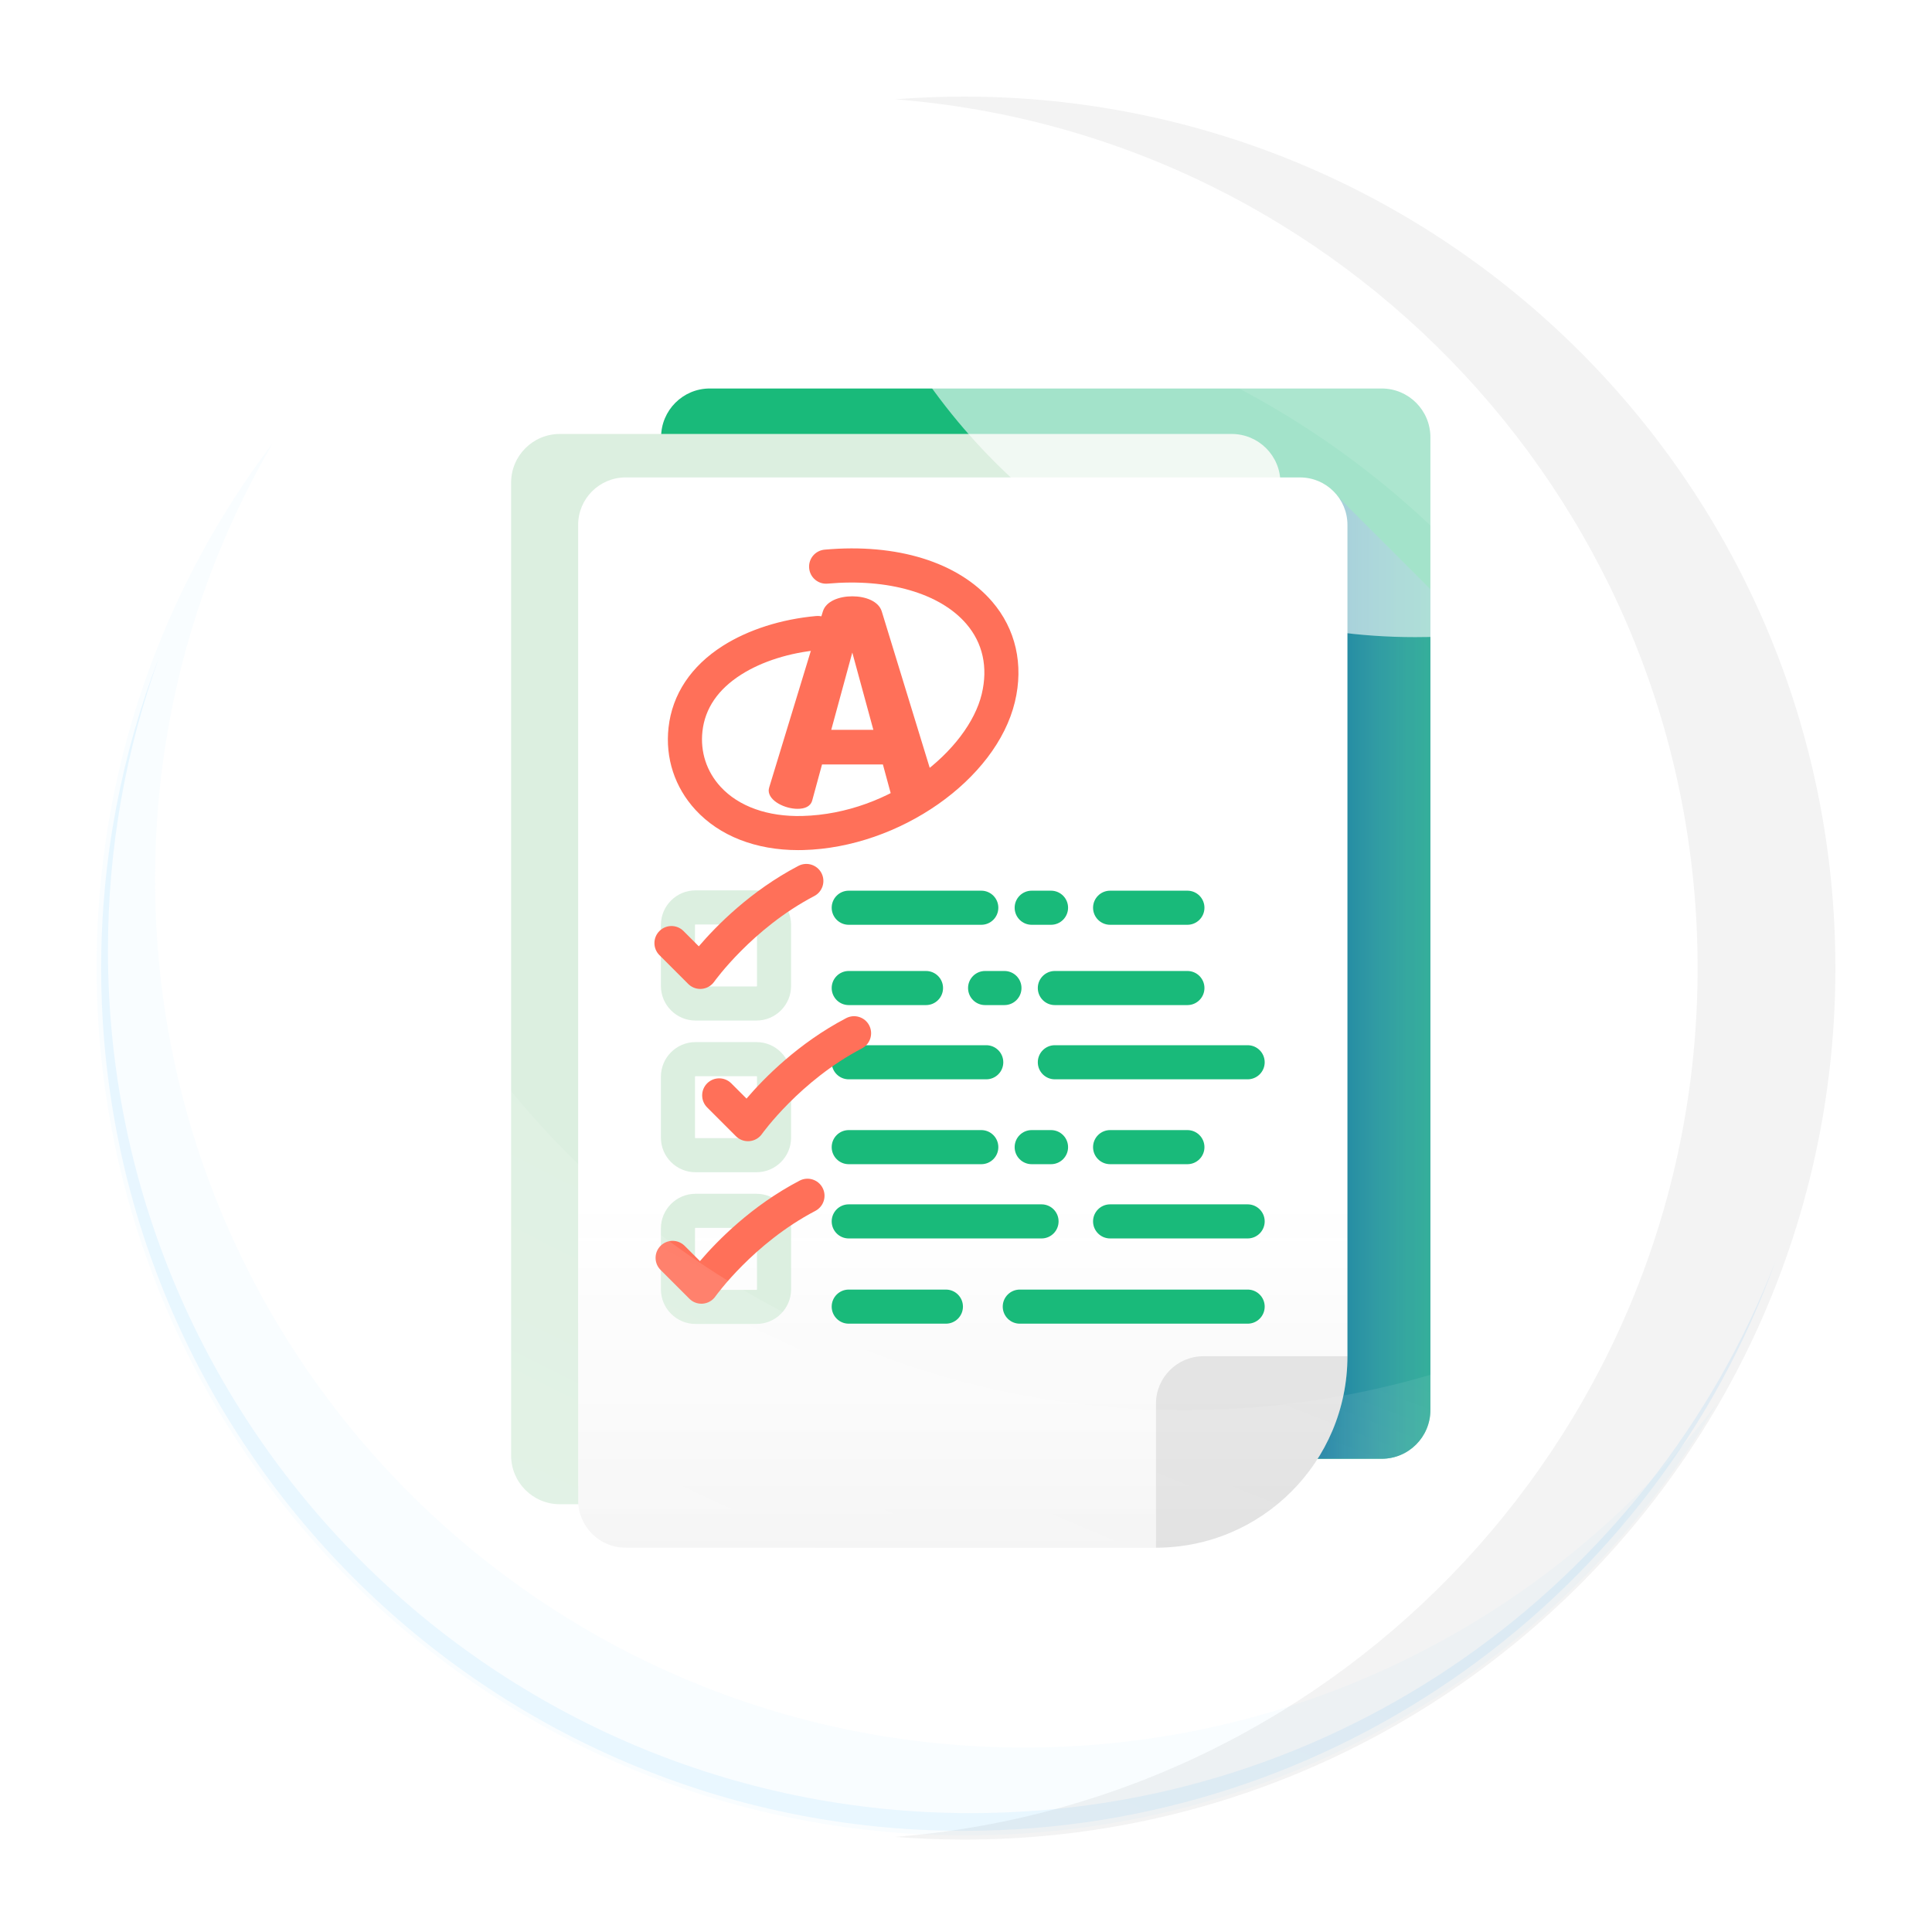 <svg width="60" height="60" viewBox="0 0 60 60" fill="none" xmlns="http://www.w3.org/2000/svg">
    <g filter="url(#filter0_b_775_45976)">
        <path
            d="M29.935 56.858C44.733 56.858 56.728 44.862 56.728 30.065C56.728 15.267 44.733 3.271 29.935 3.271C15.137 3.271 3.142 15.267 3.142 30.065C3.142 44.862 15.137 56.858 29.935 56.858Z"
            fill="white" fill-opacity="0.1" />
    </g>
    <path opacity="0.4"
        d="M30.145 56.309C15.347 56.309 3.352 44.313 3.352 29.516C3.352 26.322 3.913 23.261 4.938 20.42C3.782 23.414 3.142 26.664 3.142 30.065C3.142 44.862 15.137 56.858 29.935 56.858C41.539 56.858 51.418 49.48 55.142 39.16C51.269 49.191 41.541 56.309 30.145 56.309Z"
        fill="#BFE6FF" />
    <g clip-path="url(#clip0_775_45976)">
        <path
            d="M42.91 45.303H22.044C21.209 45.303 20.531 44.626 20.531 43.79V13.578C20.531 12.742 21.209 12.065 22.044 12.065H42.91C43.745 12.065 44.422 12.742 44.422 13.578V43.79C44.422 44.626 43.745 45.303 42.91 45.303Z"
            fill="#00B26B" />
        <path
            d="M41.53 15.406V36.455C41.53 39.673 40.46 42.78 38.519 45.303H42.91C43.745 45.303 44.423 44.626 44.423 43.791V18.299L41.53 15.406Z"
            fill="url(#paint0_linear_775_45976)" />
        <path
            d="M38.251 46.715H17.385C16.55 46.715 15.873 46.037 15.873 45.202V14.989C15.873 14.154 16.55 13.477 17.385 13.477H38.251C39.087 13.477 39.764 14.154 39.764 14.989V45.202C39.764 46.037 39.087 46.715 38.251 46.715Z"
            fill="#D8EDDD" />
        <path
            d="M35.9 48.065H19.428C18.615 48.065 17.955 47.406 17.955 46.592V16.3C17.955 15.487 18.615 14.827 19.428 14.827H40.373C41.187 14.827 41.846 15.487 41.846 16.3V42.119C41.846 45.403 39.184 48.065 35.9 48.065Z"
            fill="white" />
        <path opacity="0.5"
            d="M17.955 37.269V46.592C17.955 47.406 18.615 48.065 19.428 48.065H35.9C39.184 48.065 41.846 45.403 41.846 42.12V37.269L17.955 37.269Z"
            fill="url(#paint1_linear_775_45976)" fill-opacity="0.1" />
        <path opacity="0.5"
            d="M35.9 48.065V43.593C35.9 42.779 36.56 42.119 37.374 42.119H41.846C41.846 45.403 39.184 48.065 35.9 48.065Z"
            fill="black" fill-opacity="0.2" />
        <path
            d="M26.358 37.402H32.346C32.638 37.402 32.875 37.639 32.875 37.931C32.875 38.224 32.638 38.461 32.346 38.461H26.358C26.066 38.461 25.829 38.224 25.829 37.931C25.829 37.639 26.066 37.402 26.358 37.402Z"
            fill="#00B26B" />
        <path
            d="M26.358 35.096H30.475C30.767 35.096 31.004 35.333 31.004 35.626C31.004 35.918 30.767 36.155 30.475 36.155H26.358C26.066 36.155 25.829 35.918 25.829 35.626C25.829 35.333 26.066 35.096 26.358 35.096Z"
            fill="#00B26B" />
        <path
            d="M38.746 38.461H34.476C34.183 38.461 33.946 38.224 33.946 37.931C33.946 37.639 34.183 37.402 34.476 37.402H38.746C39.039 37.402 39.276 37.639 39.276 37.931C39.276 38.224 39.039 38.461 38.746 38.461Z"
            fill="#00B26B" />
        <path
            d="M36.876 35.096C37.168 35.096 37.405 35.333 37.405 35.626C37.405 35.918 37.168 36.155 36.876 36.155H34.476C34.183 36.155 33.946 35.918 33.946 35.626C33.946 35.333 34.183 35.096 34.476 35.096H36.876Z"
            fill="#00B26B" />
        <path
            d="M32.04 36.155C31.748 36.155 31.511 35.918 31.511 35.626C31.511 35.333 31.748 35.096 32.04 35.096H32.64C32.932 35.096 33.17 35.333 33.17 35.626C33.17 35.918 32.932 36.155 32.64 36.155H32.04Z"
            fill="#00B26B" />
        <path
            d="M38.746 33.519H32.759C32.467 33.519 32.23 33.282 32.23 32.99C32.23 32.697 32.467 32.46 32.759 32.46H38.746C39.039 32.46 39.276 32.697 39.276 32.99C39.276 33.282 39.039 33.519 38.746 33.519Z"
            fill="#00B26B" />
        <path
            d="M36.876 31.214H32.759C32.467 31.214 32.23 30.977 32.23 30.684C32.23 30.392 32.467 30.155 32.759 30.155H36.876C37.168 30.155 37.405 30.392 37.405 30.684C37.405 30.977 37.168 31.214 36.876 31.214Z"
            fill="#00B26B" />
        <path
            d="M26.358 32.46H30.629C30.921 32.46 31.158 32.697 31.158 32.99C31.158 33.282 30.921 33.519 30.629 33.519H26.358C26.066 33.519 25.829 33.282 25.829 32.99C25.829 32.697 26.066 32.46 26.358 32.46Z"
            fill="#00B26B" />
        <path
            d="M26.358 30.155H28.758C29.05 30.155 29.287 30.392 29.287 30.684C29.287 30.977 29.05 31.214 28.758 31.214H26.358C26.066 31.214 25.829 30.977 25.829 30.684C25.829 30.392 26.066 30.155 26.358 30.155Z"
            fill="#00B26B" />
        <path
            d="M30.593 31.214C30.301 31.214 30.064 30.977 30.064 30.684C30.064 30.392 30.301 30.155 30.593 30.155H31.193C31.486 30.155 31.723 30.392 31.723 30.684C31.723 30.977 31.486 31.214 31.193 31.214H30.593Z"
            fill="#00B26B" />
        <path
            d="M30.475 28.72H26.358C26.066 28.72 25.829 28.483 25.829 28.19C25.829 27.898 26.066 27.661 26.358 27.661H30.475C30.767 27.661 31.004 27.898 31.004 28.19C31.004 28.483 30.767 28.72 30.475 28.72Z"
            fill="#00B26B" />
        <path
            d="M36.876 28.72H34.476C34.183 28.72 33.946 28.483 33.946 28.19C33.946 27.898 34.183 27.661 34.476 27.661H36.876C37.168 27.661 37.405 27.898 37.405 28.19C37.405 28.483 37.168 28.72 36.876 28.72Z"
            fill="#00B26B" />
        <path
            d="M32.64 28.72H32.04C31.748 28.72 31.511 28.483 31.511 28.19C31.511 27.898 31.748 27.661 32.04 27.661H32.64C32.932 27.661 33.17 27.898 33.17 28.19C33.17 28.483 32.932 28.72 32.64 28.72Z"
            fill="#00B26B" />
        <path
            d="M26.358 40.049H29.375C29.668 40.049 29.905 40.286 29.905 40.578C29.905 40.871 29.668 41.108 29.375 41.108H26.358C26.066 41.108 25.829 40.871 25.829 40.578C25.829 40.286 26.066 40.049 26.358 40.049Z"
            fill="#00B26B" />
        <path
            d="M31.671 40.049H38.747C39.039 40.049 39.276 40.286 39.276 40.578C39.276 40.871 39.039 41.108 38.747 41.108H31.671C31.378 41.108 31.141 40.871 31.141 40.578C31.141 40.286 31.378 40.049 31.671 40.049Z"
            fill="#00B26B" />
        <path
            d="M23.493 31.694H21.6C21.007 31.694 20.525 31.212 20.525 30.619V28.726C20.525 28.133 21.007 27.651 21.6 27.651H23.493C24.086 27.651 24.568 28.133 24.568 28.726V30.619C24.568 31.212 24.086 31.694 23.493 31.694ZM21.6 28.71C21.591 28.71 21.584 28.717 21.584 28.726V30.619C21.584 30.628 21.591 30.635 21.6 30.635H23.493C23.502 30.635 23.509 30.628 23.509 30.619V28.726C23.509 28.717 23.502 28.71 23.493 28.71H21.6Z"
            fill="#D8EDDD" />
        <path
            d="M23.493 36.405H21.6C21.007 36.405 20.525 35.923 20.525 35.331V33.437C20.525 32.845 21.007 32.363 21.6 32.363H23.493C24.086 32.363 24.568 32.845 24.568 33.437V35.331C24.568 35.923 24.086 36.405 23.493 36.405ZM21.6 33.422C21.591 33.422 21.584 33.428 21.584 33.437V35.331C21.584 35.339 21.591 35.346 21.6 35.346H23.493C23.502 35.346 23.509 35.339 23.509 35.331V33.437C23.509 33.428 23.502 33.422 23.493 33.422H21.6Z"
            fill="#D8EDDD" />
        <path
            d="M23.493 41.117H21.6C21.007 41.117 20.525 40.635 20.525 40.042V38.149C20.525 37.556 21.007 37.074 21.6 37.074H23.493C24.086 37.074 24.568 37.556 24.568 38.149V40.042C24.568 40.635 24.086 41.117 23.493 41.117ZM21.6 38.133C21.591 38.133 21.584 38.14 21.584 38.149V40.042C21.584 40.051 21.591 40.058 21.6 40.058H23.493C23.502 40.058 23.509 40.051 23.509 40.042V38.149C23.509 38.14 23.502 38.133 23.493 38.133H21.6Z"
            fill="#D8EDDD" />
        <path
            d="M24.789 26.401C23.471 26.401 22.343 25.96 21.599 25.151C20.954 24.45 20.657 23.541 20.762 22.595C20.877 21.562 21.461 20.684 22.452 20.055C23.238 19.556 24.267 19.228 25.348 19.131C25.639 19.105 25.897 19.319 25.923 19.611C25.949 19.902 25.734 20.159 25.443 20.185C24.526 20.268 23.666 20.539 23.02 20.949C22.299 21.407 21.894 22 21.815 22.711C21.744 23.35 21.944 23.962 22.379 24.435C22.942 25.047 23.845 25.369 24.919 25.341C27.682 25.268 30.072 23.286 30.489 21.553C30.688 20.722 30.522 19.968 30.007 19.371C29.188 18.422 27.579 17.957 25.703 18.125C25.412 18.152 25.155 17.936 25.129 17.645C25.102 17.354 25.317 17.097 25.609 17.07C27.856 16.868 29.751 17.455 30.808 18.679C31.545 19.532 31.797 20.641 31.518 21.8C30.938 24.215 27.928 26.321 24.947 26.399C24.894 26.401 24.841 26.401 24.789 26.401Z"
            fill="#FF6047" />
        <path
            d="M21.747 30.712C21.608 30.712 21.473 30.657 21.373 30.557L20.479 29.663C20.272 29.456 20.272 29.121 20.479 28.914C20.686 28.707 21.021 28.707 21.227 28.914L21.702 29.389C22.237 28.763 23.304 27.67 24.796 26.89C25.055 26.755 25.375 26.855 25.511 27.114C25.646 27.373 25.546 27.693 25.287 27.828C23.363 28.834 22.192 30.471 22.18 30.488C22.09 30.615 21.948 30.697 21.793 30.71C21.777 30.711 21.762 30.712 21.747 30.712Z"
            fill="#FF6047" />
        <path
            d="M23.23 35.441C23.09 35.441 22.955 35.386 22.855 35.286L21.961 34.392C21.755 34.186 21.755 33.85 21.961 33.644C22.168 33.437 22.503 33.437 22.71 33.644L23.184 34.118C23.719 33.492 24.786 32.4 26.279 31.619C26.538 31.484 26.858 31.584 26.993 31.843C27.128 32.102 27.028 32.422 26.769 32.558C24.845 33.563 23.674 35.201 23.663 35.217C23.572 35.345 23.43 35.426 23.275 35.439C23.26 35.441 23.245 35.441 23.23 35.441Z"
            fill="#FF6047" />
        <path
            d="M21.783 40.488C21.643 40.488 21.508 40.433 21.409 40.333L20.515 39.439C20.308 39.233 20.308 38.897 20.514 38.691C20.721 38.484 21.056 38.484 21.263 38.691L21.738 39.165C22.272 38.539 23.339 37.446 24.832 36.666C25.091 36.531 25.411 36.631 25.546 36.89C25.682 37.149 25.581 37.469 25.322 37.605C23.398 38.61 22.227 40.248 22.216 40.264C22.126 40.392 21.984 40.473 21.828 40.486C21.813 40.487 21.798 40.488 21.783 40.488Z"
            fill="#FF6047" />
        <path
            d="M23.872 24.546C23.872 24.519 23.881 24.484 23.89 24.448L25.556 18.985C25.654 18.671 26.057 18.519 26.469 18.519C26.881 18.519 27.284 18.671 27.383 18.985L29.058 24.448C29.066 24.483 29.075 24.519 29.075 24.546C29.075 24.878 28.565 25.119 28.18 25.119C27.956 25.119 27.777 25.048 27.723 24.86L27.419 23.74H25.529L25.224 24.86C25.171 25.048 24.991 25.119 24.768 25.119C24.383 25.119 23.872 24.878 23.872 24.546ZM27.123 22.666L26.469 20.265L25.815 22.666H27.123Z"
            fill="#FF6047" />
    </g>
    <path
        d="M29.935 57C44.811 57 56.87 44.941 56.87 30.065C56.87 15.189 44.811 3.13 29.935 3.13C15.059 3.13 3 15.189 3 30.065C3 44.941 15.059 57 29.935 57Z"
        fill="white" fill-opacity="0.1" />
    <path
        d="M25.929 8.967C40.821 8.967 52.893 21.058 52.893 35.973C52.893 40.351 51.846 44.482 49.999 48.14C54.27 43.362 56.87 37.054 56.87 30.136C56.87 15.221 44.798 3.13 29.906 3.13C19.386 3.13 10.28 9.168 5.835 17.969C10.773 12.445 17.944 8.967 25.929 8.967Z"
        fill="white" fill-opacity="0.1" />
    <g style="mix-blend-mode:plus-lighter">
        <path
            d="M36.793 43.788C21.875 43.788 9.782 31.719 9.782 16.832C9.782 15.054 9.959 13.318 10.288 11.636C5.77 16.454 3 22.925 3 30.044C3 44.931 15.094 57 30.011 57C43.147 57 54.089 47.641 56.516 35.24C51.587 40.498 44.577 43.788 36.793 43.788Z"
            fill="url(#paint2_radial_775_45976)" fill-opacity="0.6" />
    </g>
    <path opacity="0.6"
        d="M29.944 5.855C27.909 6.19 26.814 8.554 27.852 10.366C31.078 16 37.078 19.787 43.951 19.787C44.968 19.787 45.965 19.704 46.938 19.543C48.973 19.208 50.067 16.844 49.03 15.032C45.804 9.398 39.804 5.611 32.93 5.611C31.914 5.611 30.916 5.694 29.944 5.855Z"
        fill="white" />
    <path opacity="0.1"
        d="M31.806 54.272C16.899 54.272 4.816 42.198 4.816 27.305C4.816 22.367 6.15 17.743 8.47 13.762C5.039 18.285 3 23.921 3 30.034C3 44.927 15.084 57 29.99 57C39.954 57 48.651 51.602 53.326 43.577C48.398 50.073 40.594 54.272 31.806 54.272Z"
        fill="#BFE6FF" />
    <path
        d="M29.935 3C29.215 3 28.502 3.029 27.796 3.084C41.743 4.175 52.721 15.838 52.721 30.065C52.721 44.292 41.743 55.955 27.796 57.046C28.502 57.101 29.215 57.13 29.935 57.13C44.883 57.13 57 45.012 57 30.065C57 15.117 44.883 3 29.935 3Z"
        fill="black" fill-opacity="0.05" />
    <defs>
        <filter id="filter0_b_775_45976" x="-56.858" y="-56.728" width="173.587" height="173.587"
            filterUnits="userSpaceOnUse" color-interpolation-filters="sRGB">
            <feFlood flood-opacity="0" result="BackgroundImageFix" />
            <feGaussianBlur in="BackgroundImageFix" stdDeviation="30" />
            <feComposite in2="SourceAlpha" operator="in" result="effect1_backgroundBlur_775_45976" />
            <feBlend mode="normal" in="SourceGraphic" in2="effect1_backgroundBlur_775_45976"
                result="shape" />
        </filter>
        <linearGradient id="paint0_linear_775_45976" x1="46.783" y1="30.355" x2="41.131"
            y2="30.355" gradientUnits="userSpaceOnUse">
            <stop stop-color="#7BACDF" stop-opacity="0" />
            <stop offset="1" stop-color="#017297" />
        </linearGradient>
        <linearGradient id="paint1_linear_775_45976" x1="29.901" y1="37.269" x2="29.901"
            y2="48.065" gradientUnits="userSpaceOnUse">
            <stop stop-color="#666666" stop-opacity="0" />
            <stop offset="1" />
        </linearGradient>
        <radialGradient id="paint2_radial_775_45976" cx="0" cy="0" r="1"
            gradientUnits="userSpaceOnUse"
            gradientTransform="translate(43.35 6.3) rotate(115.294) scale(54.417 136.019)">
            <stop offset="0.591" stop-color="white" stop-opacity="0.1" />
            <stop offset="1" stop-color="white" stop-opacity="0.4" />
        </radialGradient>
        <clipPath id="clip0_775_45976">
            <rect width="36" height="36" fill="white" transform="translate(11.935 12.065)" />
        </clipPath>
    </defs>
</svg>
    